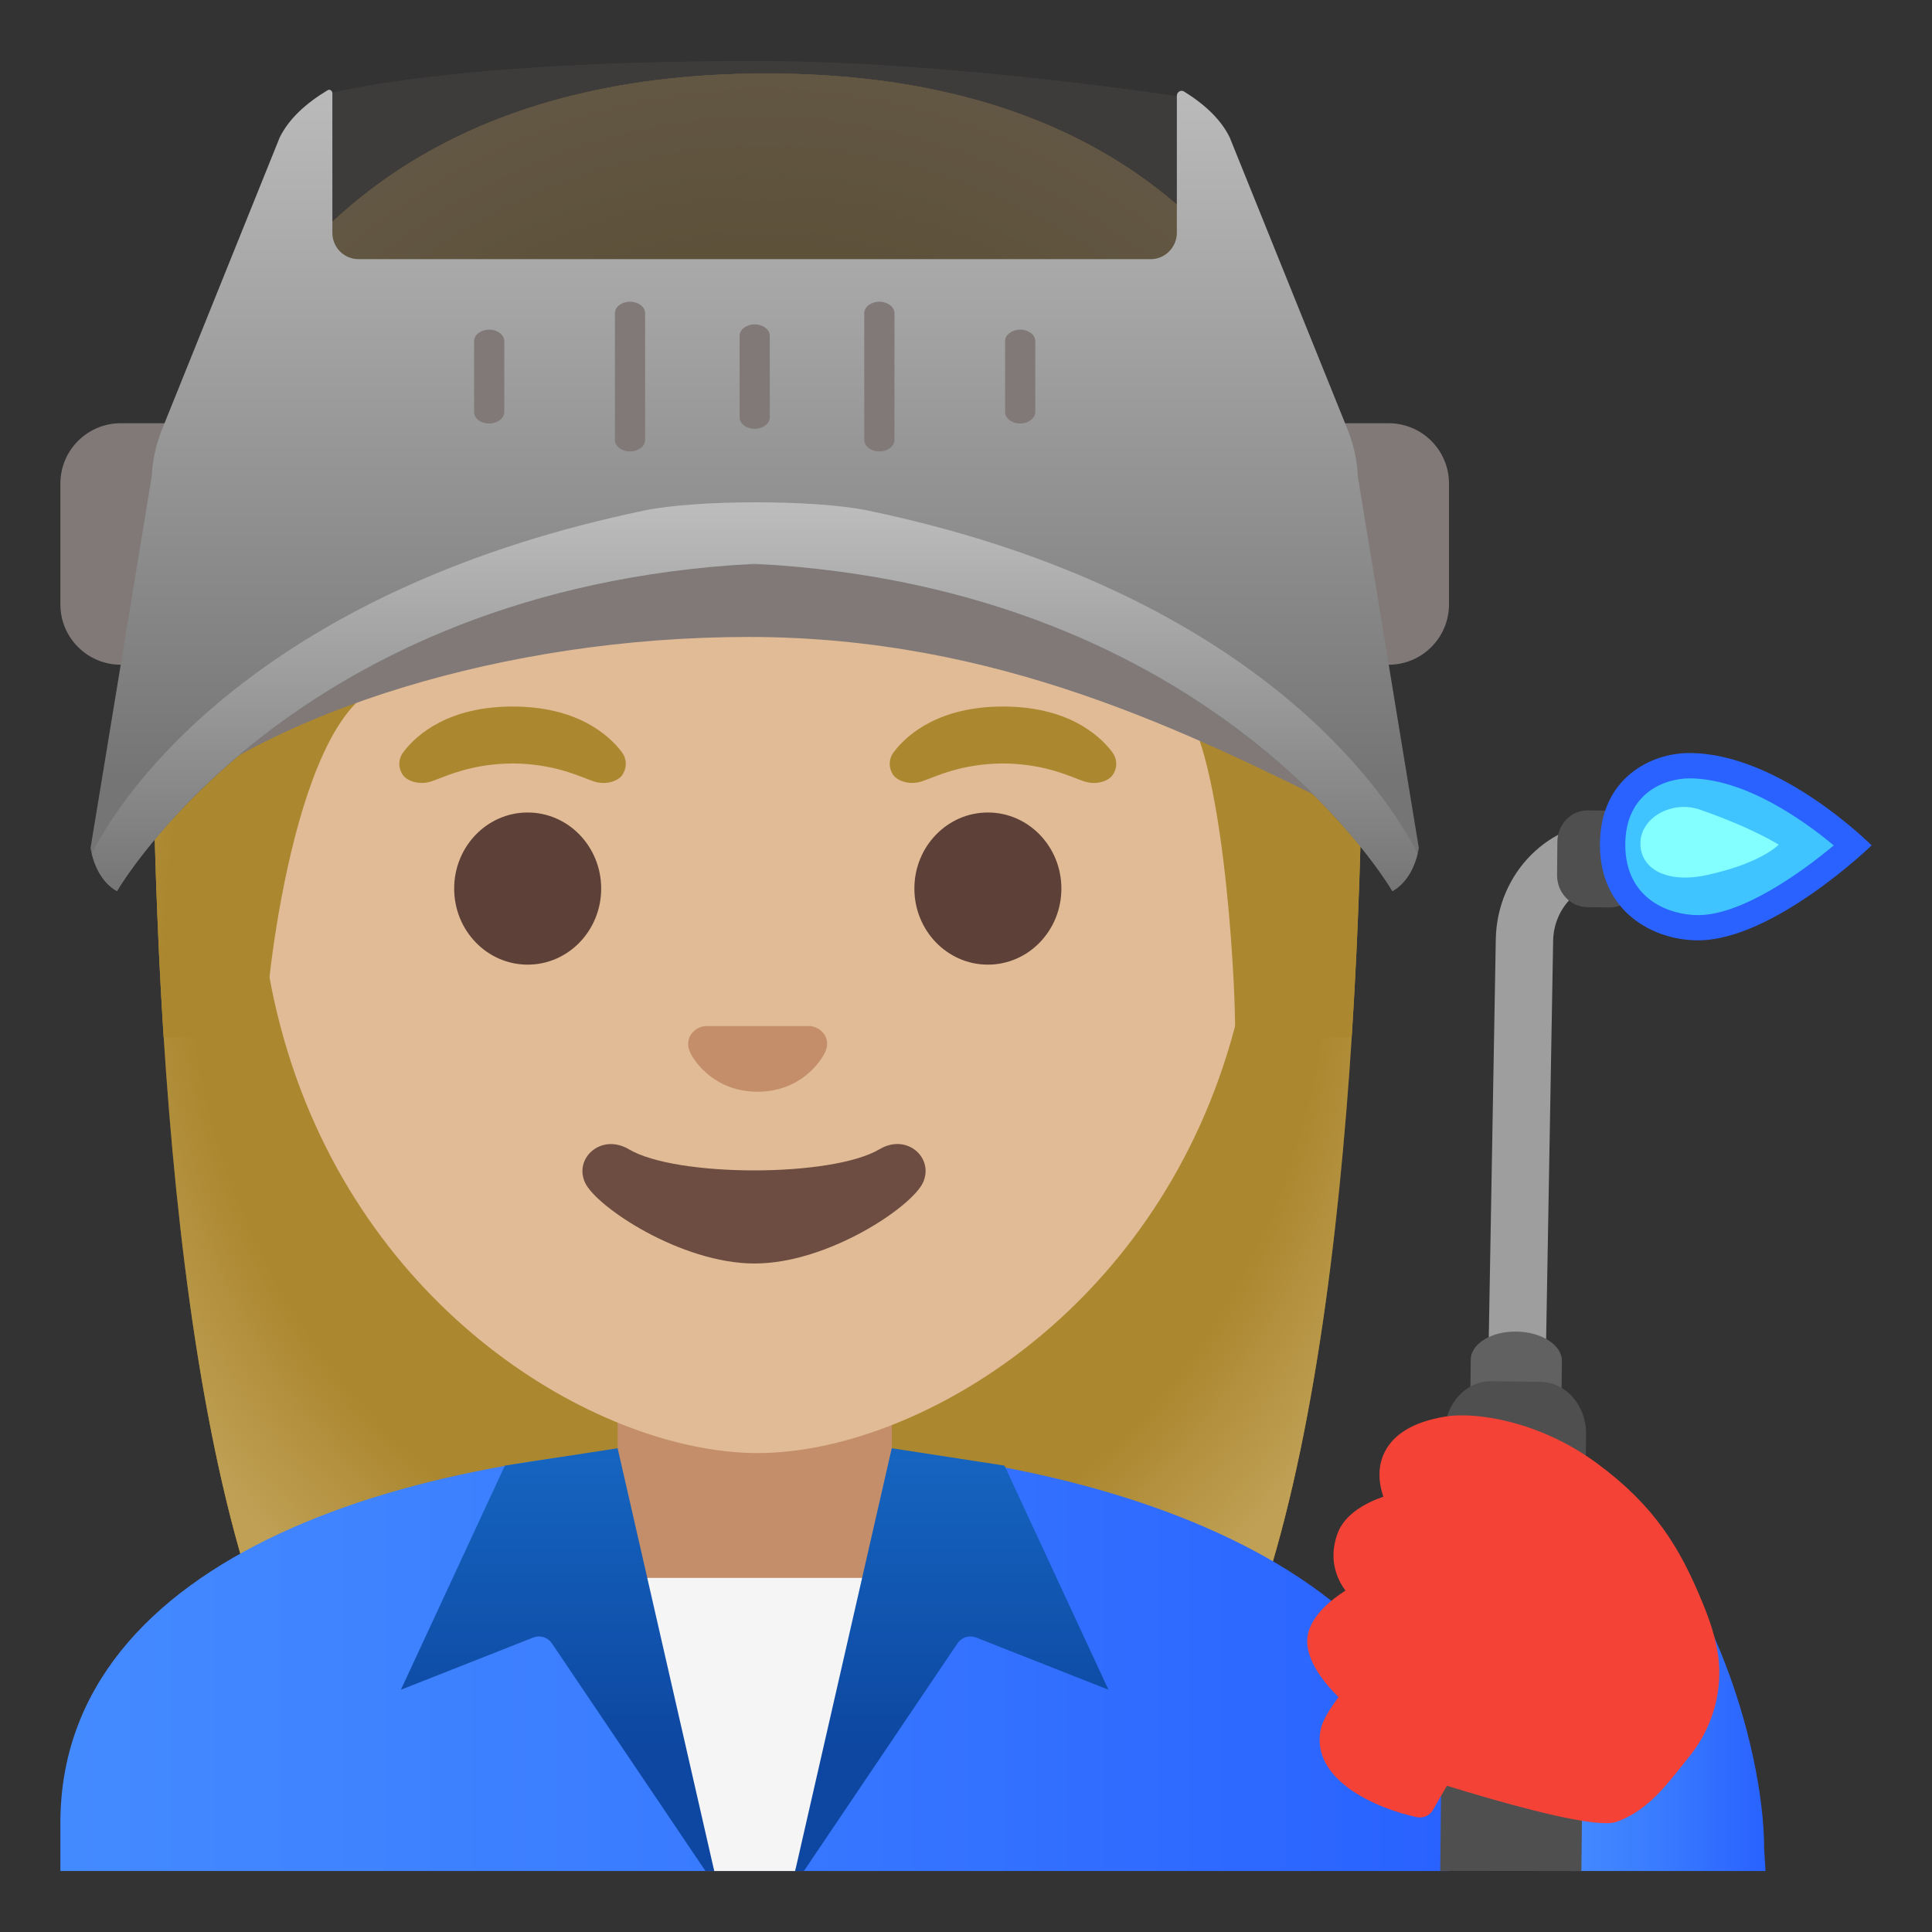 <?xml version="1.0" encoding="utf-8"?>
<!-- Generator: Adobe Illustrator 24.0.3, SVG Export Plug-In . SVG Version: 6.00 Build 0)  -->
<svg version="1.1" id="Layer_1" xmlns="http://www.w3.org/2000/svg" x="0px" y="0px"
     viewBox="0 0 128 128" style="enable-background:new 0 0 128 128;" xml:space="preserve">
<rect x="0" y="0" width="128" height="128" fill="#333333" stroke="none"/>
<g id="hairGroup_1_">
	<path id="hair_10_" style="fill:#AB872F;" d="M50.77,4.87c-41.01,0-40.68,37.92-40.68,38.52c0,24.56,1.88,59.25,11.71,72.9
		c3.9,5.41,11.43,5.71,11.43,5.71l16.97-0.03L67.17,122c0,0,7.54-0.3,11.43-5.71c9.83-13.65,11.71-48.34,11.71-72.9
		C90.31,42.79,91.78,4.87,50.77,4.87z"/>
	
		<radialGradient id="hairHighlights_2_" cx="50.203" cy="67.561" r="47.531" gradientTransform="matrix(1 0 0 -1.19 0 140.841)" gradientUnits="userSpaceOnUse">
		<stop  offset="0.794" style="stop-color:#BFA055;stop-opacity:0"/>
		<stop  offset="1" style="stop-color:#BFA055"/>
	</radialGradient>
	<path id="hairHighlights_1_" style="fill:url(#hairHighlights_2_);" d="M50.77,4.87c-41.01,0-40.68,37.92-40.68,38.52
		c0,24.56,1.88,59.25,11.71,72.9c3.9,5.41,11.43,5.71,11.43,5.71l16.97-0.03L67.17,122c0,0,7.54-0.3,11.43-5.71
		c9.83-13.65,11.71-48.34,11.71-72.9C90.31,42.79,91.78,4.87,50.77,4.87z"/>
</g>
<g id="XMLID_84_">
	
		<linearGradient id="SVGID_1_" gradientUnits="userSpaceOnUse" x1="4" y1="18.16" x2="96" y2="18.16" gradientTransform="matrix(1 0 0 -1 0 128)">
		<stop  offset="3.200000e-03" style="stop-color:#448AFF"/>
		<stop  offset="0.404" style="stop-color:#3B7DFF"/>
		<stop  offset="1" style="stop-color:#2962FF"/>
	</linearGradient>
	<path style="fill:url(#SVGID_1_);" d="M50.12,95.72c-0.04,0-0.08,0-0.12,0C27.45,95.75,4,103,4,120.78v3.18h1.5H7h86h1.5H96v-3.18
		C96,104.02,72.77,95.72,50.12,95.72z"/>
</g>
<g id="neck">
	<path style="fill:#C48E6A;" d="M50,92.37h-9.08v9.98c0,4.51,3.7,8.17,8.26,8.17h1.65c4.56,0,8.26-3.66,8.26-8.17v-9.98H50z"/>
</g>
<g id="face">
	<g id="head">
		<path style="fill:#E0BB95;" d="M50.2,16.04L50.2,16.04L50.2,16.04c-17.2,0-33.13,12.79-33.13,39.91
			c0,21.78,13.49,34.67,25.23,38.83c2.8,0.99,5.5,1.49,7.9,1.49c2.38,0,5.07-0.49,7.85-1.47c11.76-4.14,25.28-17.03,25.28-38.84
			C83.33,28.83,67.4,16.04,50.2,16.04z"/>
	</g>
	<path id="nose" style="fill:#C48E6A;" d="M54.01,68.06c-0.1-0.04-0.21-0.07-0.32-0.08h-6.99c-0.11,0.01-0.21,0.04-0.32,0.08
		c-0.63,0.26-0.98,0.91-0.68,1.61c0.3,0.7,1.69,2.66,4.49,2.66s4.19-1.96,4.49-2.66C55,68.97,54.65,68.31,54.01,68.06z"/>
	<g id="eyes">
		<ellipse style="fill:#5D4037;" cx="34.96" cy="58.87" rx="4.87" ry="5.04"/>
		<ellipse style="fill:#5D4037;" cx="65.45" cy="58.87" rx="4.87" ry="5.04"/>
	</g>
	<g id="eyebrows">
		<path style="fill:#AB872F;" d="M41.19,49.82c-0.93-1.23-3.07-3.01-7.23-3.01s-6.31,1.79-7.23,3.01c-0.41,0.54-0.31,1.17-0.02,1.55
			c0.26,0.35,1.04,0.68,1.9,0.39s2.54-1.16,5.35-1.18c2.81,0.02,4.49,0.89,5.35,1.18c0.86,0.29,1.64-0.03,1.9-0.39
			C41.49,50.99,41.6,50.36,41.19,49.82z"/>
		<path style="fill:#AB872F;" d="M73.68,49.82c-0.93-1.23-3.07-3.01-7.23-3.01s-6.31,1.79-7.23,3.01c-0.41,0.54-0.31,1.17-0.02,1.55
			c0.26,0.35,1.04,0.68,1.9,0.39s2.54-1.16,5.35-1.18c2.81,0.02,4.49,0.89,5.35,1.18c0.86,0.29,1.64-0.03,1.9-0.39
			C73.99,50.99,74.09,50.36,73.68,49.82z"/>
	</g>
	<path id="mouth" style="fill:#6D4C41;" d="M58.27,76.14c-3.15,1.87-13.47,1.87-16.61,0c-1.81-1.07-3.65,0.57-2.9,2.21
		c0.74,1.61,6.37,5.36,11.23,5.36s10.42-3.75,11.16-5.36C61.9,76.71,60.08,75.06,58.27,76.14z"/>
</g>
<g id="suit_2_">
	
		<linearGradient id="SVGID_2_" gradientUnits="userSpaceOnUse" x1="104" y1="17.136" x2="116.986" y2="17.136" gradientTransform="matrix(1 0 0 -1 0 128)">
		<stop  offset="3.200000e-03" style="stop-color:#448AFF"/>
		<stop  offset="0.404" style="stop-color:#3B7DFF"/>
		<stop  offset="1" style="stop-color:#2962FF"/>
	</linearGradient>
	<path style="fill:url(#SVGID_2_);" d="M116.88,122.48c0-6.76-3.88-20-11.75-24.71L104,123.96h1.5h1.5h6.97h1.5h1.5L116.88,122.48z"
		/>
	<g>
		<g>
			<path style="fill:#9E9E9E;" d="M117.96,54.76l-11.11-0.32c-4.2-0.09-7.67,3.39-7.75,7.79l-0.64,36.36l3.8,0.09l0.64-36.36
				c0.04-2.19,1.78-3.94,3.87-3.9l11.11,0.32L117.96,54.76z"/>
			<path style="fill:#504F4F;" d="M106.64,60.12l-1.49-0.02c-1.11-0.02-2-0.97-1.99-2.13l0.02-2.21c0.01-1.16,0.92-2.09,2.03-2.07
				l1.49,0.02c1.11,0.02,2,0.97,1.99,2.13l-0.02,2.21C108.66,59.2,107.75,60.13,106.64,60.12z"/>
			<path style="fill:#616161;" d="M103.09,122.96l0.39-32.79c0.01-1.05-1.33-1.92-3-1.95s-3.03,0.81-3.04,1.86l-0.39,32.87H103.09z"
				/>
		</g>
		<g>
			<path style="fill:#504F4F;" d="M104.77,123.96L105.08,95c0.02-1.88-1.33-3.42-3.01-3.45l-3.26-0.04
				c-1.68-0.02-3.07,1.48-3.08,3.36l-0.31,29.08L104.77,123.96L104.77,123.96z"/>
		</g>
		<g>
			<g>
				<path style="fill:#40C4FF;" d="M112.5,61.47c-2.73,0-5.66-1.72-5.66-5.49c0-4.14,3.19-5.24,5.08-5.24
					c4.5,0,9.17,3.78,10.85,5.28C121.04,57.54,116.23,61.47,112.5,61.47z"/>
				<path style="fill:#2962FF;" d="M111.92,51.57c3.69,0,7.59,2.79,9.57,4.44c-2.28,1.91-6.15,4.62-8.99,4.62
					c-1.79,0-4.82-0.98-4.82-4.66C107.68,52.5,110.34,51.57,111.92,51.57 M111.92,49.89c-2.56,0-5.92,1.67-5.92,6.08
					c0,4.42,3.5,6.33,6.5,6.33c5,0,11.5-6.29,11.5-6.29S117.92,49.89,111.92,49.89L111.92,49.89z"/>
			</g>
		</g>
		<g>
			<path style="fill:#84FFFF;" d="M112.62,53.64c3.51,1.22,5.22,2.32,5.22,2.32s-1.12,1.22-4.74,2.01
				c-2.69,0.59-4.44-0.41-4.42-2.13C108.72,54.13,110.81,53.01,112.62,53.64z"/>
		</g>
	</g>
	<path style="fill:#F44336;" d="M113.87,110.02c-0.14-1.42-0.63-2.77-1.1-3.9c-1.47-3.57-3.14-6.35-6.95-9.16
		c-3.87-2.86-8.13-3.43-10.05-3.11c-2.16,0.35-3.54,1.2-4.11,2.52c-0.43,1.01-0.27,2.03-0.01,2.79c-1.1,0.38-2.58,1.13-3.05,2.48
		c-0.56,1.58-0.11,2.86,0.54,3.74c-0.94,0.6-2.11,1.55-2.45,2.74c-0.45,1.59,1.01,3.35,1.99,4.32c-0.48,0.64-1.05,1.5-1.18,2.13
		c-0.68,3.36,3.68,5.24,6.36,5.82c0.43,0.09,0.86-0.1,1.08-0.48l0.92-1.6c3.43,1.06,8.44,2.48,10.53,2.48
		c0.29,0,0.52-0.03,0.68-0.08c1.93-0.67,3.18-2.24,4.28-3.62c0.17-0.21,0.34-0.43,0.51-0.64
		C113.37,114.63,114.09,112.29,113.87,110.02z"/>
</g>
<polygon id="shirt_1_" style="fill:#F5F5F5;" points="52.68,123.96 59.33,104.54 39.44,104.54 47.32,123.96 "/>
<g id="collar_2_">
	<g>
		<g>
			
				<linearGradient id="SVGID_3_" gradientUnits="userSpaceOnUse" x1="36.943" y1="32.046" x2="36.943" y2="2.807" gradientTransform="matrix(1 0 0 -1 0 128)">
				<stop  offset="0" style="stop-color:#1565C0"/>
				<stop  offset="0.682" style="stop-color:#0D47A1"/>
				<stop  offset="1" style="stop-color:#0D47A1"/>
			</linearGradient>
			<path style="fill:url(#SVGID_3_);" d="M35.71,108.42c0.33,0,0.65,0.16,0.85,0.45l10.18,15.09h0.58l-6.4-28.01l-7.47,1.15
				l-6.89,14.85l8.77-3.46C35.46,108.44,35.58,108.42,35.71,108.42z"/>
		</g>
	</g>
</g>
<g id="collar_1_">
	<g>
		<g>
			
				<linearGradient id="SVGID_4_" gradientUnits="userSpaceOnUse" x1="36.943" y1="32.046" x2="36.943" y2="2.807" gradientTransform="matrix(-1 0 0 -1 100 128)">
				<stop  offset="0" style="stop-color:#1565C0"/>
				<stop  offset="0.682" style="stop-color:#0D47A1"/>
				<stop  offset="1" style="stop-color:#0D47A1"/>
			</linearGradient>
			<path style="fill:url(#SVGID_4_);" d="M64.29,108.42c-0.33,0-0.65,0.16-0.85,0.45l-10.18,15.09h-0.58l6.4-28.01l7.47,1.15
				l6.89,14.85l-8.77-3.46C64.54,108.44,64.42,108.42,64.29,108.42z"/>
		</g>
	</g>
</g>
<g id="hairGroup">
	<path id="hair_5_" style="fill:#AB872F;" d="M50.77,4.87c-41.01,0-40.68,37.92-40.68,38.52c0,7.76,0.19,16.53,0.75,25.32l6.72-0.02
		c-0.06-2.92,1.99-21.97,8.08-23.34C48,40.34,60.66,29.48,60.66,29.48c3.29,7.18,13.58,14.19,17.27,16.86
		c3.03,2.19,3.96,18.55,3.9,22.38h7.71c0-0.05,0.02-0.1,0.02-0.16c0.56-8.75,0.74-17.46,0.74-25.17
		C90.31,42.79,91.78,4.87,50.77,4.87z"/>
	
		<radialGradient id="hairHighlights_3_" cx="50.536" cy="63.537" r="49.788" gradientTransform="matrix(1 0 0 -1.214 0 141.568)" gradientUnits="userSpaceOnUse">
		<stop  offset="0.794" style="stop-color:#BFA055;stop-opacity:0"/>
		<stop  offset="1" style="stop-color:#BFA055"/>
	</radialGradient>
	<path id="hairHighlights" style="fill:url(#hairHighlights_3_);" d="M50.77,4.87c-41.01,0-40.68,37.92-40.68,38.52
		c0,7.76,0.19,16.53,0.75,25.32l6.72-0.02c-0.06-2.92,1.99-21.97,8.08-23.34C48,40.34,60.66,29.48,60.66,29.48
		c3.29,7.18,13.58,14.19,17.27,16.86c3.03,2.19,3.96,18.55,3.9,22.38h7.71c0-0.05,0.02-0.1,0.02-0.16
		c0.56-8.75,0.74-17.46,0.74-25.17C90.31,42.79,91.78,4.87,50.77,4.87z"/>
</g>
<g id="mask_1_">
	<g>
		<path style="opacity:0.74;fill:#423F3E;enable-background:new    ;" d="M78.7,21.66H21.3V6.32c0,0,7.49-2.28,28.78-2.28
			c13.15,0,28.62,2.44,28.62,2.44L78.7,21.66L78.7,21.66z"/>
	</g>
	<g>
		<path style="fill:#807978;" d="M12,44.04H8c-2.21,0-4-1.79-4-4v-8c0-2.21,1.79-4,4-4h4c2.21,0,4,1.79,4,4v8
			C16,42.25,14.21,44.04,12,44.04z"/>
	</g>
	<g>
		<path style="fill:#807978;" d="M92,44.04h-4c-2.21,0-4-1.79-4-4v-8c0-2.21,1.79-4,4-4h4c2.21,0,4,1.79,4,4v8
			C96,42.25,94.21,44.04,92,44.04z"/>
	</g>
	<g>
		<g>
			<path style="fill:#807978;" d="M49.6,32.82c-13.33,0-31.06,6.41-39.1,10.97c0,0,0,5.77,0,9.88c7.55-6.43,22.78-11.47,39.1-11.47
				c16.5,0,29.01,6.26,39.82,11.62c0.05-2.14,0.36-10.19-0.69-12.75C80.68,36.41,63.09,32.82,49.6,32.82z"/>
		</g>
		<g>
			<g>
				
					<linearGradient id="SVGID_5_" gradientUnits="userSpaceOnUse" x1="50" y1="123.627" x2="50" y2="76.458" gradientTransform="matrix(1 0 0 -1 0 128)">
					<stop  offset="0" style="stop-color:#BDBDBD"/>
					<stop  offset="1" style="stop-color:#757575"/>
				</linearGradient>
				<path style="fill:url(#SVGID_5_);" d="M89.96,31.57c-0.05-1.07-0.28-2.13-0.68-3.12L81.47,9.1c-0.58-1.18-1.64-2.18-3.03-3.04
					c-0.21-0.13-0.47,0.04-0.47,0.29v9.07c0,0.96-0.78,1.75-1.73,1.75H23.75c-0.96,0-1.73-0.78-1.73-1.75V6.18
					c0-0.18-0.18-0.29-0.32-0.2c-1.46,0.88-2.57,1.91-3.17,3.13l-7.8,19.35c-0.4,1-0.63,2.05-0.68,3.12L6,56.18
					c0,0,0.02,0.15,0.08,0.38c0.15,0.62,0.57,1.86,1.67,2.48c0,0,11.21-19.36,40.58-21.58c1.11-0.08,2.23-0.08,3.34,0
					c29.37,2.22,40.58,21.58,40.58,21.58c1.1-0.62,1.52-1.86,1.67-2.48c0.06-0.23,0.08-0.38,0.08-0.38L89.96,31.57z"/>
			</g>
			<g>
				<g>
					<path style="fill:#807978;" d="M67.59,28.06L67.59,28.06c-0.55,0-1-0.34-1-0.76v-4.7c0-0.42,0.45-0.76,1-0.76h0
						c0.55,0,1,0.34,1,0.76v4.7C68.59,27.71,68.14,28.06,67.59,28.06z"/>
				</g>
				<g>
					<path style="fill:#807978;" d="M58.26,29.91L58.26,29.91c-0.55,0-1-0.34-1-0.76v-8.4c0-0.42,0.45-0.76,1-0.76l0,0
						c0.55,0,1,0.34,1,0.76v8.4C59.26,29.56,58.82,29.91,58.26,29.91z"/>
				</g>
				<g>
					<path style="fill:#807978;" d="M50,28.41L50,28.41c-0.55,0-1-0.34-1-0.76v-5.4c0-0.42,0.45-0.76,1-0.76h0c0.55,0,1,0.34,1,0.76
						v5.4C51,28.07,50.55,28.41,50,28.41z"/>
				</g>
				<g>
					<path style="fill:#807978;" d="M32.41,28.06L32.41,28.06c-0.55,0-1-0.34-1-0.76v-4.7c0-0.42,0.45-0.76,1-0.76l0,0
						c0.55,0,1,0.34,1,0.76v4.7C33.41,27.71,32.96,28.06,32.41,28.06z"/>
				</g>
				<g>
					<path style="fill:#807978;" d="M41.74,29.91L41.74,29.91c-0.55,0-1-0.34-1-0.76v-8.4c0-0.42,0.45-0.76,1-0.76h0
						c0.55,0,1,0.34,1,0.76v8.4C42.74,29.56,42.29,29.91,41.74,29.91z"/>
				</g>
			</g>
			
				<linearGradient id="SVGID_6_" gradientUnits="userSpaceOnUse" x1="50" y1="94.72" x2="50" y2="68.779" gradientTransform="matrix(1 0 0 -1 0 128)">
				<stop  offset="0" style="stop-color:#BDBDBD"/>
				<stop  offset="1" style="stop-color:#757575"/>
			</linearGradient>
			<path style="fill:url(#SVGID_6_);" d="M7.75,59.04c0,0,11.53-20.09,42.25-21.69c30.72,1.6,42.25,21.69,42.25,21.69
				c1.1-0.62,1.52-1.86,1.67-2.48c-2.9-5.7-12.64-17.79-36.45-22.74c-3.44-0.72-11.33-0.72-14.77,0
				C18.89,38.77,8.97,50.86,6.08,56.56C6.23,57.18,6.65,58.42,7.75,59.04z"/>
		</g>
	</g>
</g>
</svg>
